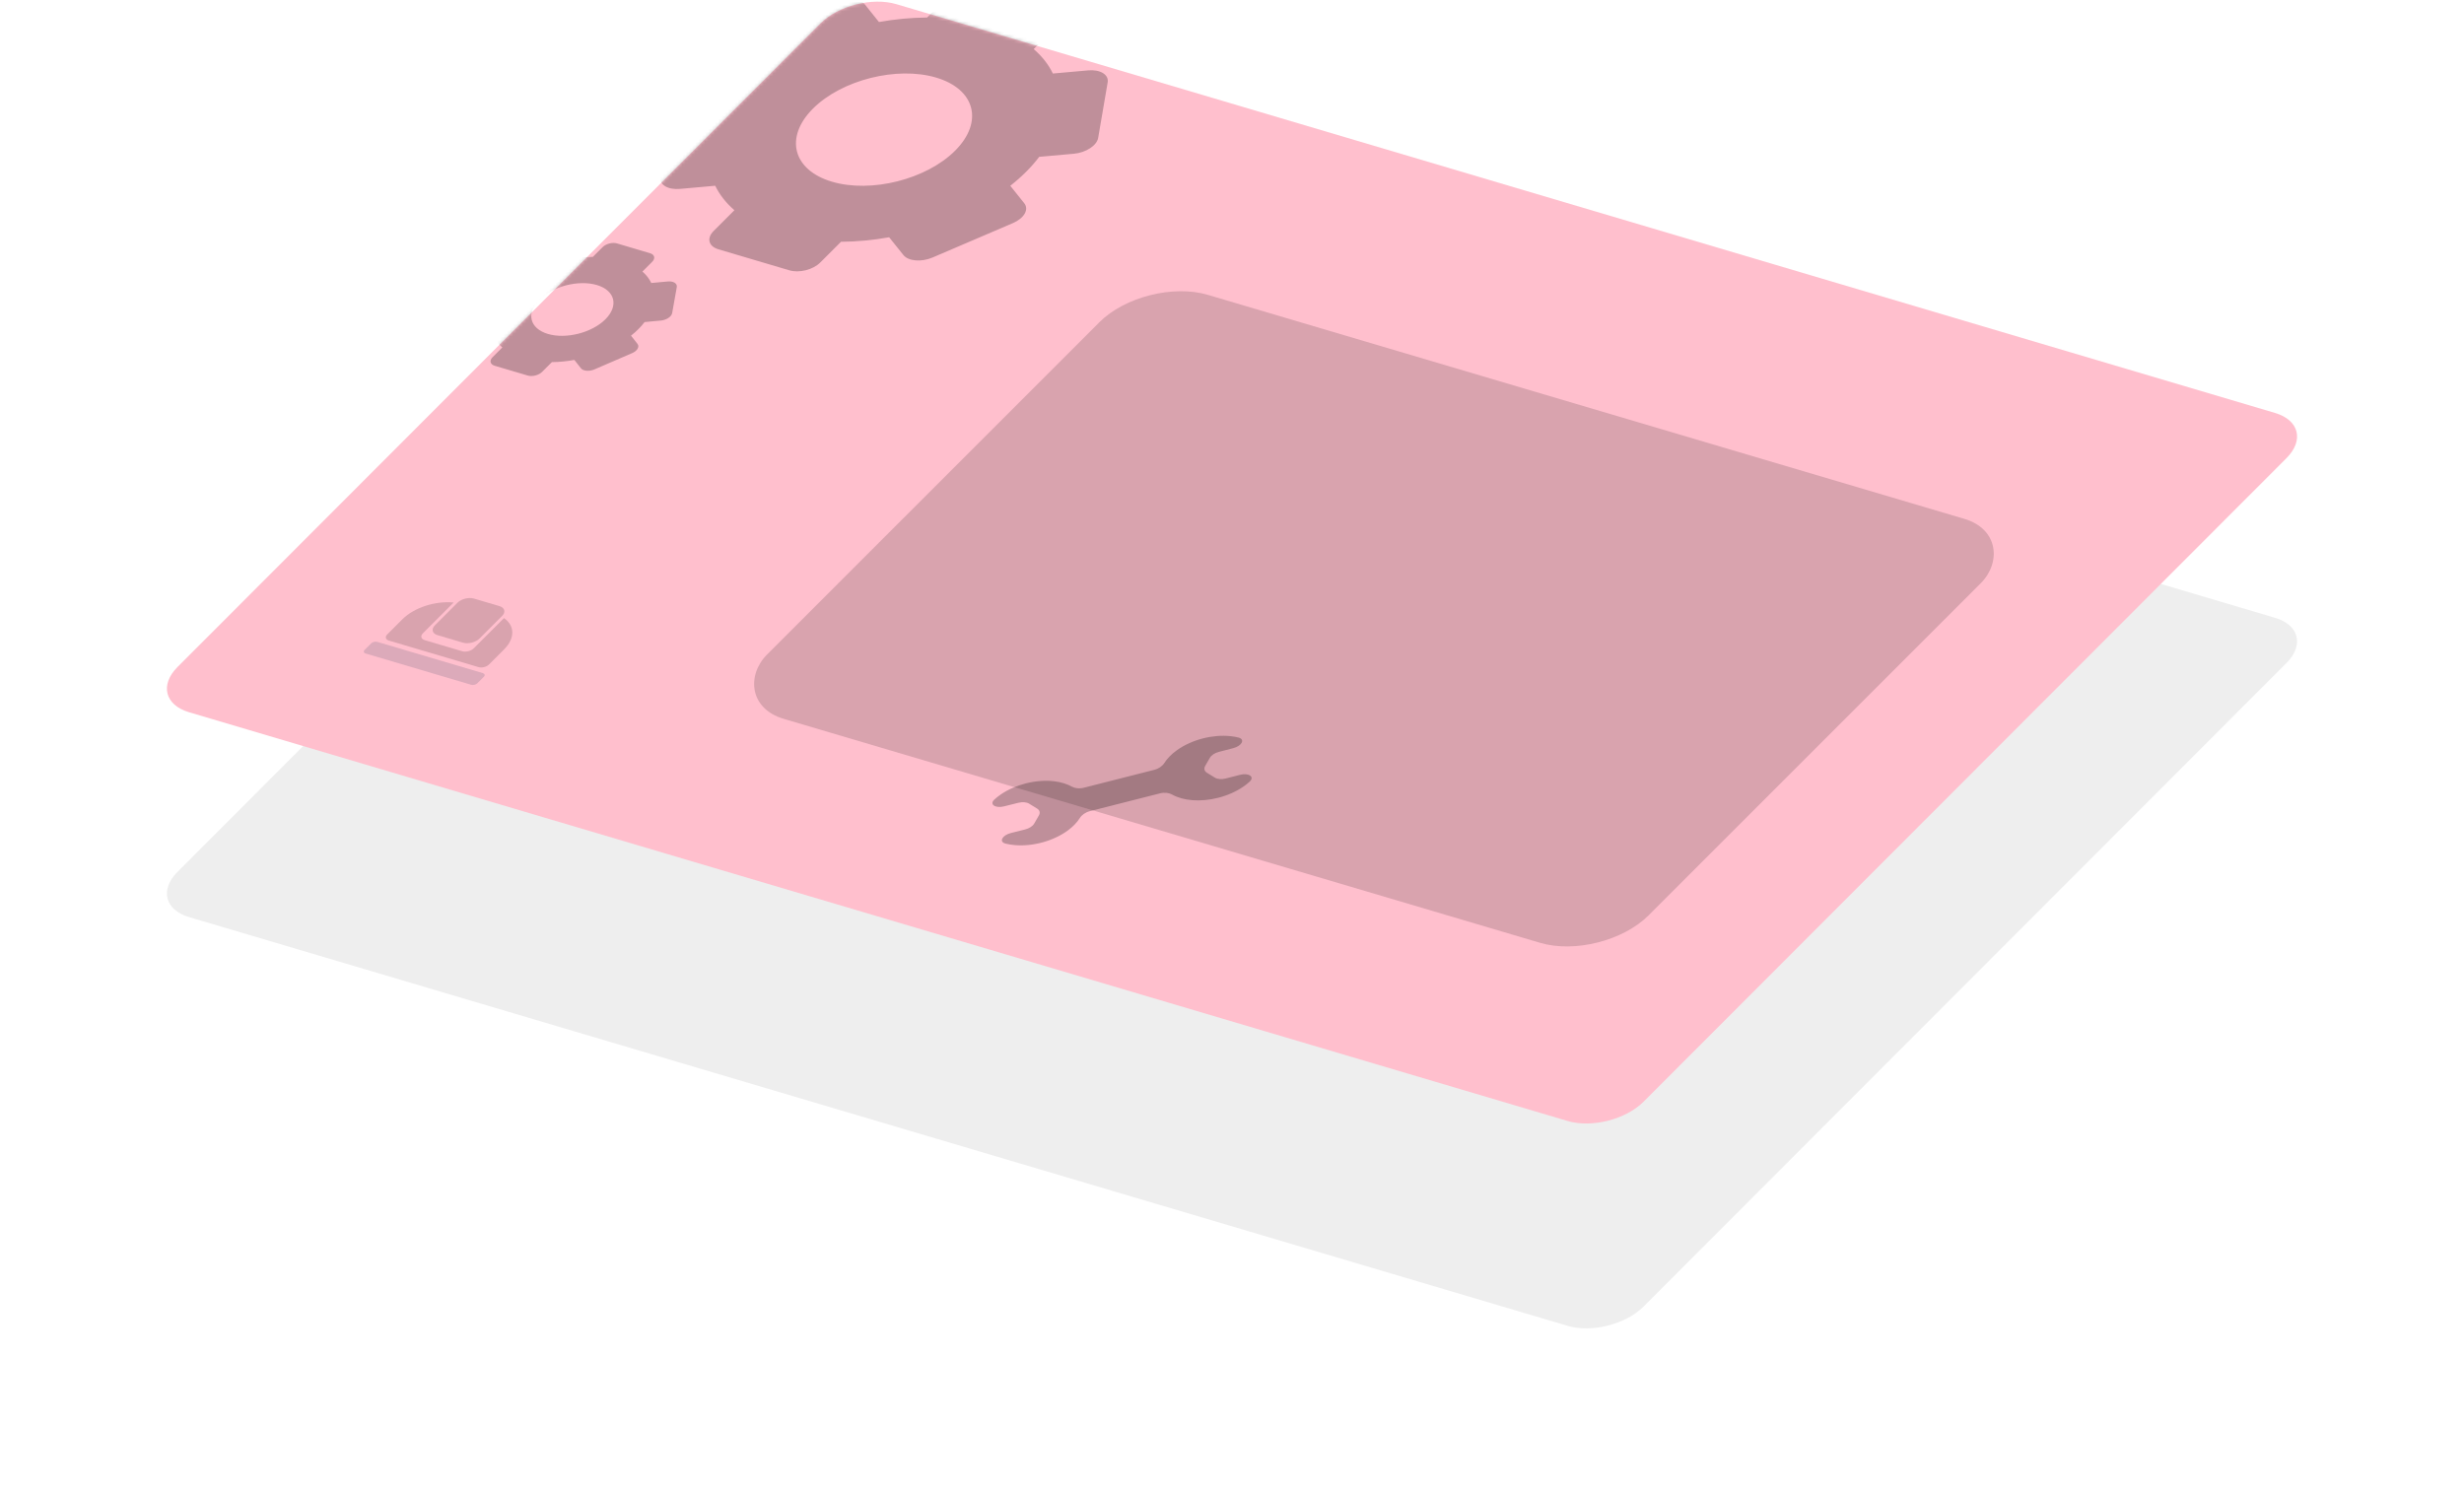 <svg width="378" height="229" viewBox="0 0 755 459" fill="none" xmlns="http://www.w3.org/2000/svg">
<g filter="url(#filter0_f_20_6)">
<path d="M250.946 70.215C256.419 64.736 266.871 62.079 274.292 64.279L698.213 189.989C705.634 192.19 707.213 198.415 701.74 203.893L504.054 401.798C498.581 407.276 488.129 409.934 480.708 407.733L56.787 282.024C49.366 279.823 47.787 273.598 53.26 268.119L250.946 70.215Z" fill="black" fill-opacity="0.07"/>
</g>
<path d="M250.946 7.215C256.419 1.736 266.871 -0.921 274.292 1.279L698.213 126.989C705.634 129.19 707.213 135.415 701.74 140.893L504.054 338.798C498.581 344.276 488.129 346.934 480.708 344.733L56.787 219.024C49.366 216.823 47.787 210.598 53.26 205.119L250.946 7.215Z" fill="#FFBFCD"/>
<g filter="url(#filter1_f_20_6)">
<path d="M144.44 184.085C142.81 183.603 140.531 184.169 139.35 185.351L132.396 192.305C131.214 193.487 131.577 194.836 133.206 195.319L141.024 197.634C142.653 198.117 144.932 197.55 146.114 196.369L153.068 189.415C154.25 188.233 153.887 186.884 152.257 186.401L144.44 184.085Z" fill="black" fill-opacity="0.15"/>
<path d="M138.165 185.293C132.626 184.739 126.062 186.784 122.395 190.452L117.741 195.106C117.002 195.844 117.229 196.687 118.247 196.989L145.831 205.16C146.849 205.461 148.274 205.107 149.012 204.369L153.666 199.715C157.139 196.242 156.957 192.372 153.649 190.077L144.345 199.381C143.517 200.208 141.922 200.604 140.782 200.267L129.276 196.859C128.136 196.521 127.882 195.576 128.709 194.749L138.165 185.293Z" fill="#000000" fill-opacity="0.15"/>
<path d="M112.782 197.866C113.225 197.423 114.079 197.211 114.69 197.392L147.142 207.004C147.753 207.185 147.889 207.691 147.446 208.134L145.466 210.113C145.023 210.556 144.169 210.769 143.558 210.588L111.106 200.975C110.495 200.794 110.359 200.289 110.802 199.845L112.782 197.866Z" fill="#183153" fill-opacity="0.15"/>
</g>
<g filter="url(#filter2_f_20_6)">
<rect width="282.611" height="184.434" rx="20" transform="matrix(0.959 0.284 -0.707 0.707 350.832 84.978)" fill="black" fill-opacity="0.15"/>
</g>
<mask id="mask0_20_6" style="mask-type:alpha" maskUnits="userSpaceOnUse" x="50" y="0" width="655" height="346">
<path d="M250.946 7.215C256.419 1.736 266.871 -0.921 274.292 1.279L698.213 126.989C705.634 129.19 707.213 135.415 701.74 140.893L504.054 338.798C498.581 344.276 488.129 346.934 480.708 344.733L56.787 219.024C49.366 216.823 47.787 210.598 53.26 205.119L250.946 7.215Z" fill="black"/>
</mask>
<g mask="url(#mask0_20_6)">
<g filter="url(#filter3_f_20_6)">
<path d="M204.665 37.336L201.741 54.421C201.548 55.555 202.072 56.578 203.197 57.267C204.323 57.955 205.958 58.252 207.743 58.093L218.595 57.125C219.934 59.893 221.935 62.431 224.496 64.643L218.1 71.039C217.038 72.1 216.596 73.289 216.869 74.343C217.143 75.397 218.111 76.231 219.56 76.66L241.411 83.132C242.86 83.562 244.671 83.551 246.446 83.104C248.221 82.657 249.815 81.809 250.877 80.748L257.273 74.352C262.116 74.319 267.096 73.853 272.076 72.967L276.476 78.452C277.981 80.325 281.995 80.658 285.399 79.202L310.174 68.589C311.813 67.882 313.097 66.849 313.748 65.714C314.398 64.579 314.362 63.435 313.647 62.531L309.327 57.136C312.864 54.358 315.859 51.358 318.218 48.231L328.887 47.277C332.588 46.947 335.951 44.752 336.348 42.4L339.272 25.315C339.465 24.181 338.941 23.158 337.816 22.469C336.691 21.781 335.056 21.484 333.27 21.643L322.418 22.611C321.087 19.852 319.104 17.324 316.523 15.095L322.919 8.699C323.98 7.637 324.423 6.448 324.149 5.394C323.875 4.34 322.907 3.507 321.459 3.078L299.607 -3.395C298.159 -3.824 296.347 -3.814 294.572 -3.367C292.797 -2.919 291.204 -2.072 290.142 -1.01L283.746 5.386C278.903 5.419 273.923 5.885 268.943 6.77L264.548 1.287C264.191 0.84 263.677 0.465 263.035 0.185C262.393 -0.094 261.636 -0.274 260.807 -0.344C259.978 -0.413 259.094 -0.371 258.205 -0.22C257.316 -0.069 256.439 0.189 255.625 0.538L230.85 11.15C229.212 11.857 227.927 12.89 227.276 14.025C226.626 15.16 226.662 16.304 227.377 17.209L231.697 22.603C228.157 25.38 225.158 28.379 222.796 31.505L212.127 32.459C208.426 32.789 205.063 34.984 204.665 37.336ZM286.517 23.857C298.568 27.427 301.188 37.511 292.358 46.341C283.528 55.17 266.547 59.448 254.496 55.879C242.445 52.309 239.825 42.225 248.655 33.395C257.485 24.566 274.466 20.288 286.517 23.857Z" fill="#000000" fill-opacity="0.25"/>
</g>
<g filter="url(#filter4_f_20_6)">
<path d="M143.997 94.063L142.569 102.075C142.474 102.607 142.714 103.086 143.236 103.408C143.758 103.729 144.519 103.867 145.352 103.79L150.414 103.324C151.027 104.62 151.95 105.808 153.135 106.841L150.13 109.847C149.631 110.346 149.42 110.904 149.544 111.398C149.667 111.891 150.115 112.281 150.789 112.481L160.949 115.49C161.622 115.69 162.467 115.683 163.296 115.471C164.125 115.26 164.871 114.86 165.37 114.362L168.376 111.356C170.633 111.335 172.956 111.111 175.28 110.69L177.31 113.256C178.005 114.132 179.874 114.284 181.466 113.598L193.055 108.594C193.821 108.261 194.424 107.775 194.731 107.242C195.039 106.71 195.027 106.173 194.697 105.75L192.703 103.226C194.363 101.92 195.77 100.51 196.882 99.042L201.858 98.582C203.584 98.423 205.16 97.391 205.355 96.288L206.783 88.275C206.877 87.743 206.637 87.264 206.115 86.942C205.593 86.621 204.832 86.484 203.999 86.561L198.938 87.026C198.328 85.735 197.413 84.552 196.218 83.51L199.224 80.504C199.723 80.005 199.934 79.447 199.81 78.953C199.687 78.46 199.239 78.07 198.565 77.871L188.405 74.861C187.731 74.661 186.887 74.668 186.058 74.88C185.229 75.091 184.483 75.491 183.984 75.99L180.978 78.995C178.721 79.016 176.398 79.24 174.073 79.661L172.046 77.096C171.881 76.886 171.643 76.711 171.345 76.581C171.047 76.45 170.695 76.367 170.309 76.335C169.923 76.303 169.51 76.324 169.095 76.396C168.68 76.468 168.271 76.59 167.89 76.754L156.302 81.757C155.535 82.091 154.933 82.577 154.625 83.109C154.317 83.642 154.33 84.178 154.66 84.602L156.653 87.125C154.992 88.431 153.583 89.84 152.47 91.309L147.493 91.768C145.767 91.927 144.191 92.96 143.997 94.063ZM182.199 87.651C187.803 89.311 188.985 94.035 184.836 98.185C180.686 102.334 172.755 104.359 167.152 102.699C161.549 101.039 160.366 96.315 164.516 92.166C168.665 88.016 176.596 85.992 182.199 87.651Z" fill="#000000" fill-opacity="0.25"/>
</g>
</g>
<g filter="url(#filter5_f_20_6)">
<path d="M375.578 239.408C374.31 239.735 373.032 239.633 372.231 239.141L369.796 237.645C368.998 237.155 368.793 236.353 369.26 235.541L370.697 233.041C371.16 232.236 372.213 231.543 373.466 231.219L377.885 230.077C380.503 229.401 381.669 227.353 379.456 226.805C378.679 226.612 377.855 226.47 376.992 226.382C374.35 226.11 371.449 226.348 368.61 227.069C365.614 227.83 362.817 229.096 360.561 230.71C358.889 231.906 357.569 233.255 356.681 234.662C356.114 235.561 355.002 236.386 353.595 236.744L342.758 239.501L331.923 242.252C330.515 242.61 329.142 242.415 328.214 241.894C326.764 241.082 324.962 240.526 322.923 240.272C320.171 239.929 317.109 240.151 314.113 240.91C311.273 241.631 308.608 242.808 306.415 244.308C305.698 244.798 305.042 245.316 304.451 245.856C302.767 247.395 304.771 248.638 307.395 247.981L311.82 246.875C313.076 246.561 314.334 246.667 315.126 247.154L317.583 248.666C318.38 249.157 318.584 249.958 318.118 250.769L316.693 253.248C316.224 254.064 315.148 254.764 313.876 255.082L309.514 256.172C306.874 256.831 305.679 258.89 307.907 259.44C308.741 259.646 309.629 259.794 310.561 259.881C313.304 260.137 316.311 259.849 319.227 259.053C322.143 258.257 324.847 256.986 327.019 255.389C328.612 254.217 329.87 252.907 330.722 251.543C331.287 250.638 332.403 249.807 333.818 249.448L344.59 246.712L355.36 243.978C356.774 243.619 358.152 243.817 359.08 244.342C362.449 246.247 367.718 246.745 373.234 245.346C376.087 244.623 378.764 243.44 380.964 241.93C381.676 241.442 382.329 240.925 382.917 240.387C384.606 238.841 382.574 237.604 379.943 238.283L375.578 239.408Z" fill="#000" fill-opacity="0.25"/>
</g>
<defs>
<filter id="filter0_f_20_6" x="0" y="13.506" width="755" height="445" filterUnits="userSpaceOnUse" color-interpolation-filters="sRGB">
<feFlood flood-opacity="0" result="BackgroundImageFix"/>
<feBlend mode="normal" in="SourceGraphic" in2="BackgroundImageFix" result="shape"/>
<feGaussianBlur stdDeviation="25" result="effect1_foregroundBlur_20_6"/>
</filter>
<filter id="filter1_f_20_6" x="100.542" y="173.913" width="65.659" height="46.739" filterUnits="userSpaceOnUse" color-interpolation-filters="sRGB">
<feFlood flood-opacity="0" result="BackgroundImageFix"/>
<feBlend mode="normal" in="SourceGraphic" in2="BackgroundImageFix" result="shape"/>
<feGaussianBlur stdDeviation="5" result="effect1_foregroundBlur_20_6"/>
</filter>
<filter id="filter2_f_20_6" x="204.908" y="64.556" width="432.408" height="251.524" filterUnits="userSpaceOnUse" color-interpolation-filters="sRGB">
<feFlood flood-opacity="0" result="BackgroundImageFix"/>
<feBlend mode="normal" in="SourceGraphic" in2="BackgroundImageFix" result="shape"/>
<feGaussianBlur stdDeviation="12.5" result="effect1_foregroundBlur_20_6"/>
</filter>
<filter id="filter3_f_20_6" x="176.702" y="-28.709" width="187.609" height="137.157" filterUnits="userSpaceOnUse" color-interpolation-filters="sRGB">
<feFlood flood-opacity="0" result="BackgroundImageFix"/>
<feBlend mode="normal" in="SourceGraphic" in2="BackgroundImageFix" result="shape"/>
<feGaussianBlur stdDeviation="12.5" result="effect1_foregroundBlur_20_6"/>
</filter>
<filter id="filter4_f_20_6" x="127.549" y="59.716" width="94.254" height="70.919" filterUnits="userSpaceOnUse" color-interpolation-filters="sRGB">
<feFlood flood-opacity="0" result="BackgroundImageFix"/>
<feBlend mode="normal" in="SourceGraphic" in2="BackgroundImageFix" result="shape"/>
<feGaussianBlur stdDeviation="7.5" result="effect1_foregroundBlur_20_6"/>
</filter>
<filter id="filter5_f_20_6" x="293.831" y="216.272" width="99.704" height="53.7" filterUnits="userSpaceOnUse" color-interpolation-filters="sRGB">
<feFlood flood-opacity="0" result="BackgroundImageFix"/>
<feBlend mode="normal" in="SourceGraphic" in2="BackgroundImageFix" result="shape"/>
<feGaussianBlur stdDeviation="5" result="effect1_foregroundBlur_20_6"/>
</filter>
</defs>
</svg>
